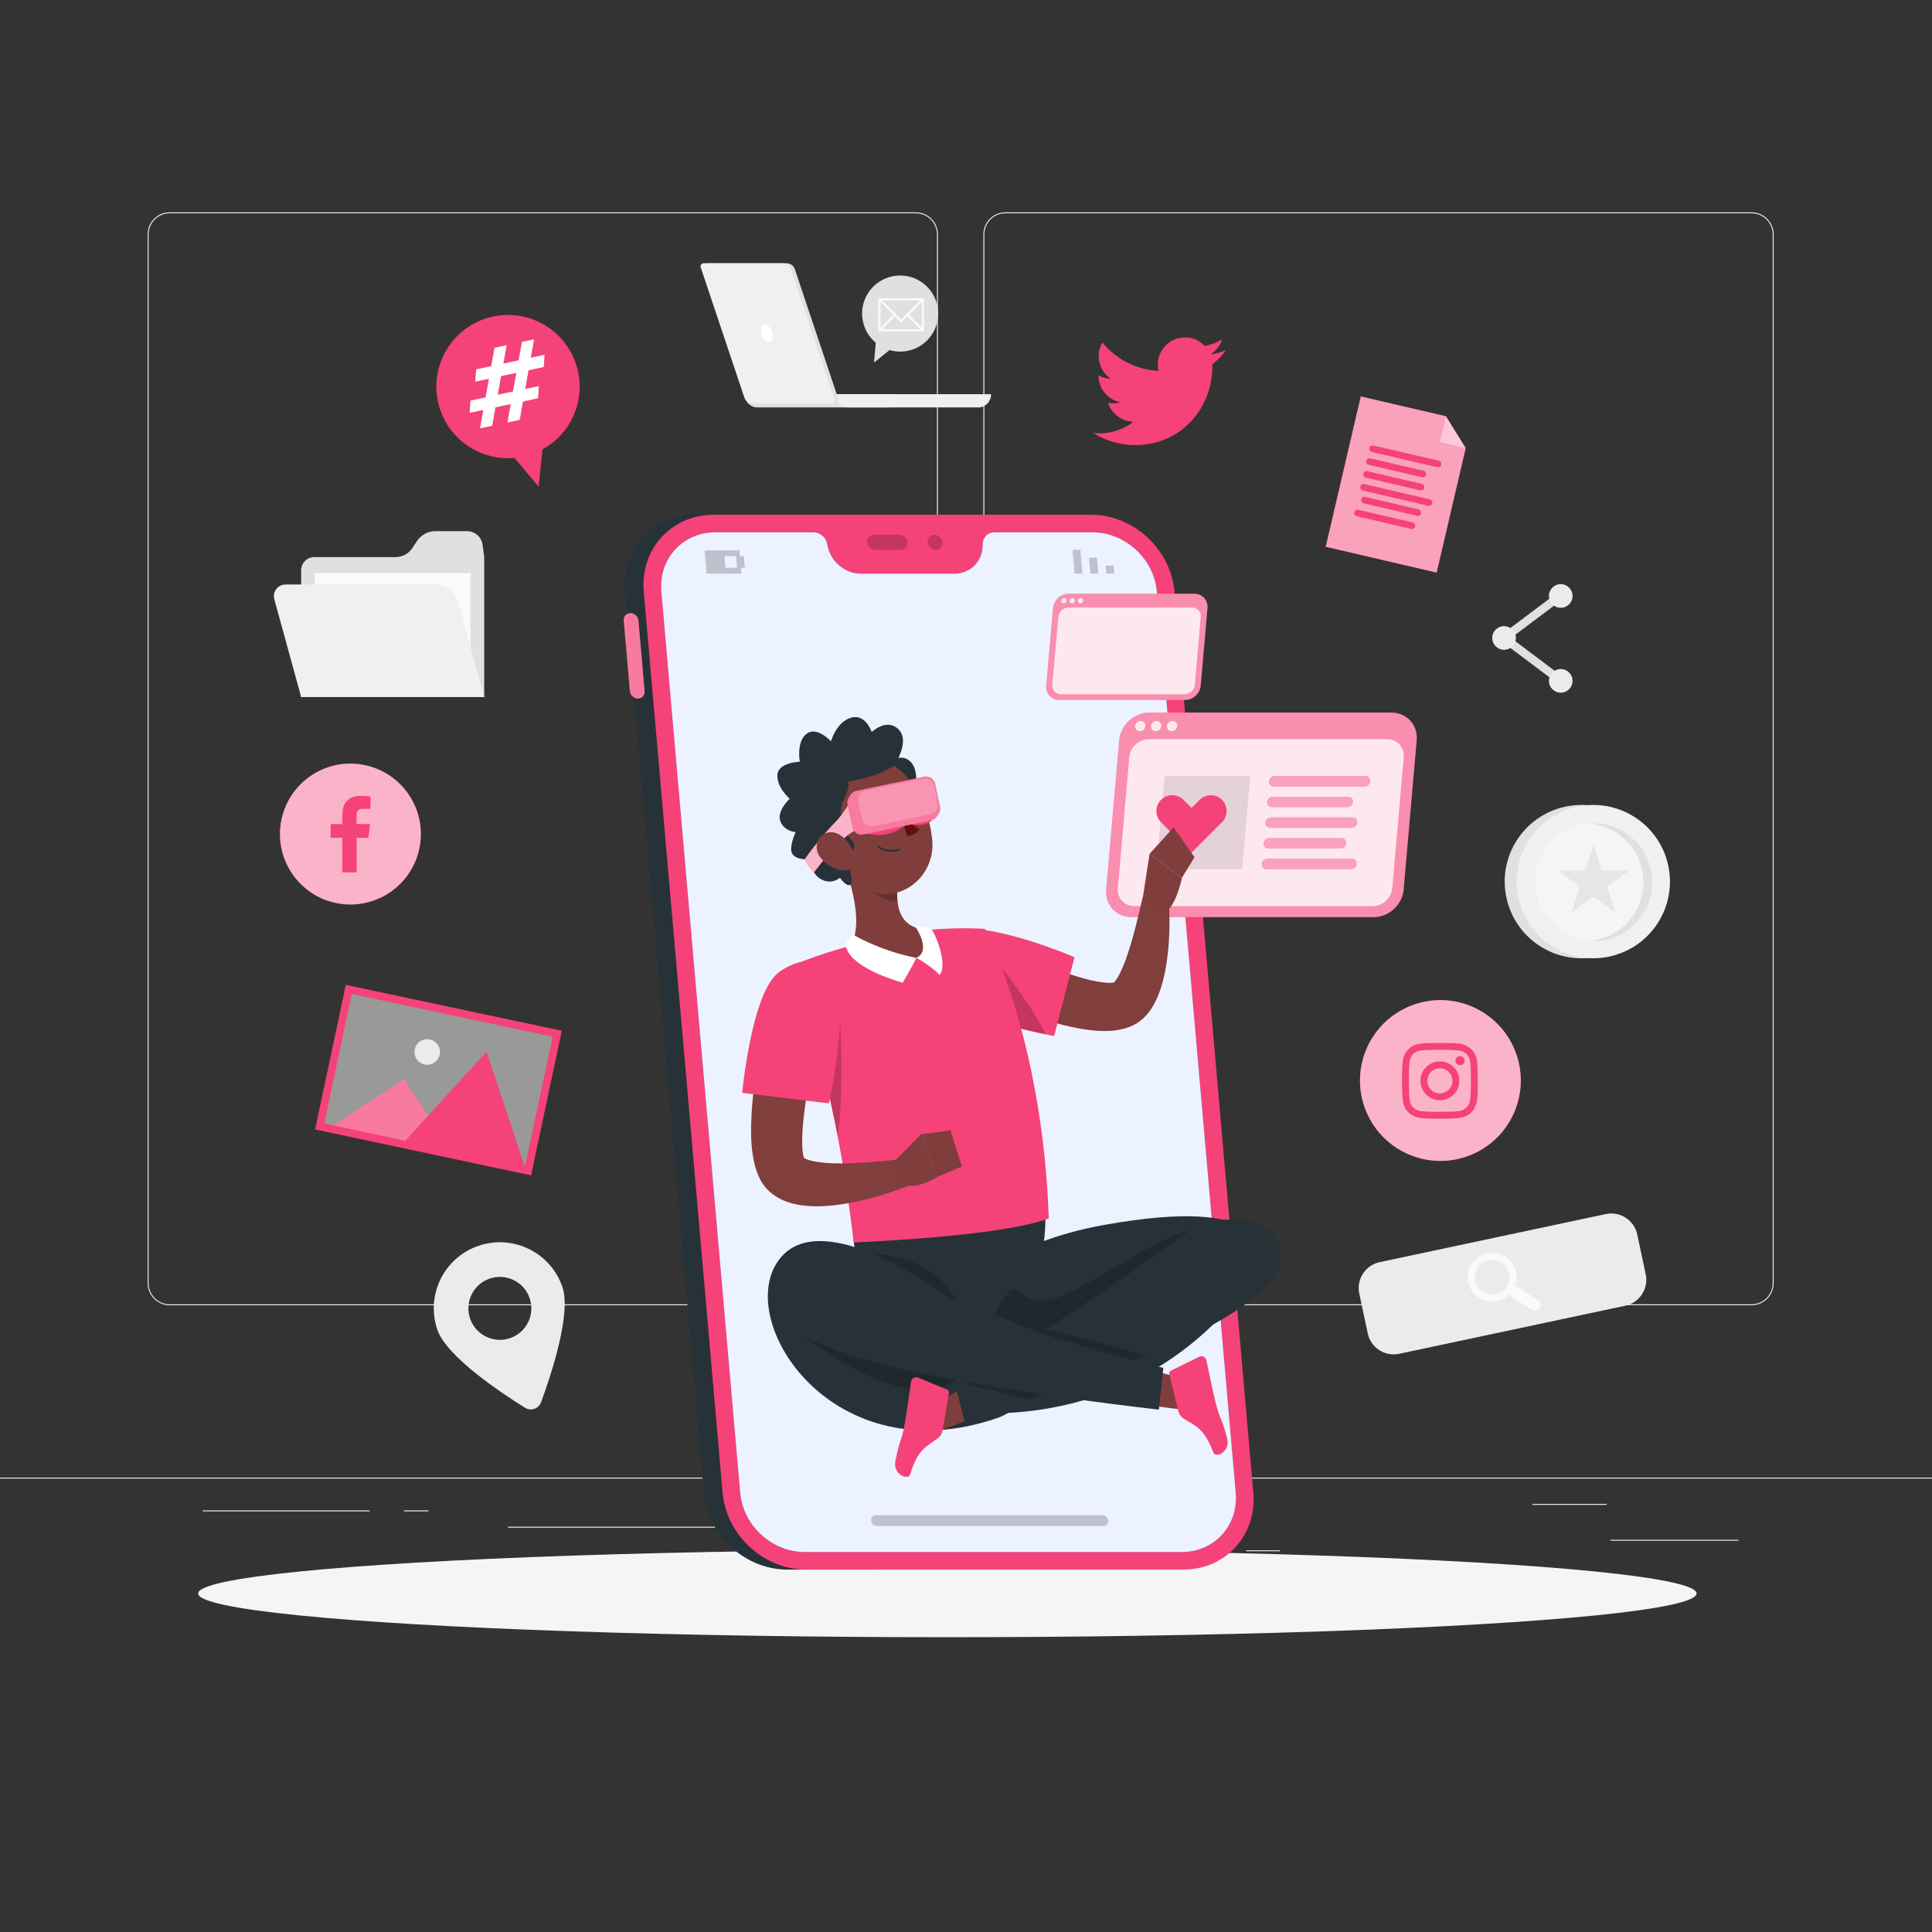<?xml version="1.0" encoding="utf-8"?>
<!-- Generator: Adobe Illustrator 27.5.0, SVG Export Plug-In . SVG Version: 6.00 Build 0)  -->
<svg version="1.1" xmlns="http://www.w3.org/2000/svg" xmlns:xlink="http://www.w3.org/1999/xlink" x="0px" y="0px"
	 viewBox="0 0 500 500" style="enable-background:new 0 0 500 500;" xml:space="preserve">
<rect x="0" y="0" width="500" height="500" fill="#333333" stroke="none"/>
<style type="text/css">
	.st0{fill:#EBEBEB;}
	.st1{fill:#E0E0E0;}
	.st2{fill:#F0F0F0;}
	.st3{fill:#F5F5F5;}
	.st4{fill:#E6E6E6;}
	.st5{fill:#FAFAFA;}
	.st6{fill:#FFFFFF;}
	.st7{display:none;}
	.st8{display:inline;}
	.st9{fill:#407BFF;}
	.st10{opacity:0.9;fill:#FFFFFF;}
	.st11{fill:#263238;}
	.st12{fill:#F54278;}
	.st13{opacity:0.3;fill:#FFFFFF;}
	.st14{opacity:0.2;}
	.st15{opacity:0.4;fill:#FFFFFF;}
	.st16{opacity:0.8;fill:#FFFFFF;}
	.st17{opacity:0.1;}
	.st18{opacity:0.5;}
	.st19{opacity:0.6;fill:#FFFFFF;}
	.st20{opacity:0.5;fill:#FFFFFF;}
	.st21{fill-rule:evenodd;clip-rule:evenodd;fill:#F54278;}
	.st22{fill:#803E3C;}
	.st23{fill:#7F3E3B;}
	.st24{fill:#630F0F;}
	.st25{opacity:0.2;fill:#FFFFFF;}
</style>
<g id="Background_Complete">
	<g>
		<rect x="416.78" y="398.49" class="st0" width="33.12" height="0.25"/>
		<rect x="322.53" y="401.21" class="st0" width="8.69" height="0.25"/>
		<rect x="396.59" y="389.21" class="st0" width="19.19" height="0.25"/>
		<rect x="52.46" y="390.89" class="st0" width="43.19" height="0.25"/>
		<rect x="104.56" y="390.89" class="st0" width="6.33" height="0.25"/>
		<rect x="131.47" y="395.11" class="st0" width="93.68" height="0.25"/>
		<path class="st0" d="M237.01,337.8H43.92c-3.15,0-5.71-2.56-5.71-5.71V60.66c0-3.15,2.56-5.71,5.71-5.71h193.1
			c3.15,0,5.71,2.56,5.71,5.71v271.43C242.72,335.24,240.16,337.8,237.01,337.8z M43.92,55.2c-3.01,0-5.46,2.45-5.46,5.46v271.43
			c0,3.01,2.45,5.46,5.46,5.46h193.1c3.01,0,5.46-2.45,5.46-5.46V60.66c0-3.01-2.45-5.46-5.46-5.46H43.92z"/>
		<path class="st0" d="M453.31,337.8h-193.1c-3.15,0-5.71-2.56-5.71-5.71V60.66c0-3.15,2.56-5.71,5.71-5.71h193.1
			c3.15,0,5.71,2.56,5.71,5.71v271.43C459.02,335.24,456.46,337.8,453.31,337.8z M260.21,55.2c-3.01,0-5.46,2.45-5.46,5.46v271.43
			c0,3.01,2.45,5.46,5.46,5.46h193.1c3.01,0,5.46-2.45,5.46-5.46V60.66c0-3.01-2.45-5.46-5.46-5.46H260.21z"/>
		<rect y="382.4" class="st0" width="500" height="0.25"/>
	</g>
	<g>
		
			<ellipse transform="matrix(0.973 -0.23 0.23 0.973 -41.508 100.145)" class="st1" cx="409.3" cy="228.32" rx="19.84" ry="19.84"/>
		
			<ellipse transform="matrix(0.973 -0.23 0.23 0.973 -41.425 100.854)" class="st2" cx="412.39" cy="228.32" rx="19.84" ry="19.84"/>
		
			<ellipse transform="matrix(0.924 -0.383 0.383 0.924 -55.984 175.193)" class="st3" cx="412.39" cy="228.32" rx="15.25" ry="15.25"/>
		<path class="st1" d="M425.32,228.32c0-8.03-6.21-14.6-14.1-15.2c0.38-0.03,0.77-0.06,1.16-0.06c8.42,0,15.25,6.83,15.25,15.25
			s-6.83,15.25-15.25,15.25c-0.39,0-0.77-0.03-1.16-0.06C419.11,242.92,425.32,236.35,425.32,228.32z"/>
		<polygon class="st4" points="412.39,218.62 410.21,225.32 403.16,225.32 408.86,229.47 406.68,236.17 412.39,232.03 
			418.09,236.17 415.91,229.47 421.61,225.32 414.56,225.32 		"/>
	</g>
	<g>
		<path class="st0" d="M420.63,337.92l-58.52,12.44c-3.71,0.79-7.35-1.58-8.14-5.28l-2.19-10.3c-0.79-3.71,1.58-7.35,5.28-8.14
			l58.52-12.44c3.71-0.79,7.35,1.58,8.14,5.28l2.19,10.3C426.7,333.49,424.33,337.13,420.63,337.92z"/>
		<path class="st5" d="M389.63,325.24c-2.93-1.9-6.85-1.07-8.75,1.86c-1.9,2.93-1.07,6.85,1.86,8.75c2.59,1.68,5.95,1.22,8.01-0.93
			c0.11,0.3,0.29,0.58,0.58,0.77l5.06,3.29c0.7,0.45,1.63,0.26,2.09-0.44c0.45-0.7,0.26-1.63-0.44-2.09l-5.06-3.29
			c-0.29-0.19-0.62-0.24-0.94-0.21C393.17,330.19,392.22,326.93,389.63,325.24z M389.96,333c-1.35,2.08-4.14,2.67-6.22,1.32
			c-2.08-1.35-2.67-4.14-1.32-6.22c1.35-2.08,4.14-2.67,6.22-1.32C390.72,328.13,391.31,330.91,389.96,333z"/>
	</g>
	<path class="st0" d="M123.82,322.42c-8.94,3.06-13.7,12.79-10.63,21.73c2.38,6.93,16.47,16.31,22.68,20.18
		c1.52,0.95,3.53,0.26,4.15-1.42c2.53-6.86,7.9-22.92,5.53-29.85C142.49,324.12,132.76,319.36,123.82,322.42z M132.01,346.31
		c-4.25,1.46-8.89-0.81-10.35-5.06c-1.46-4.25,0.81-8.89,5.06-10.35c4.25-1.46,8.89,0.81,10.35,5.06
		C138.53,340.22,136.27,344.85,132.01,346.31z"/>
	<g>
		<path class="st1" d="M120.83,137.46h-8.15c-1.92,0-3.71,0.96-4.76,2.56l-1.19,1.8c-0.97,1.47-2.61,2.35-4.37,2.35H81.35
			c-1.88,0-3.41,1.53-3.41,3.41v32.81h47.38v-36.22l-0.42-3.15C124.63,138.98,122.89,137.46,120.83,137.46z"/>
		<rect x="81.49" y="148.31" class="st5" width="40.27" height="27.54"/>
		<path class="st2" d="M125.31,180.39H77.94l-6.95-25.31c-0.53-1.92,0.92-3.81,2.9-3.81h38.82c2.72,0,5.1,1.82,5.82,4.44
			L125.31,180.39z"/>
	</g>
	<g>
		<g>
			<path class="st1" d="M195.97,105.44h33.7c1.81,0,3.28-1.54,3.28-3.43l0,0h-40.27l0,0C192.69,103.9,194.16,105.44,195.97,105.44z"
				/>
			<path class="st2" d="M219.52,105.44h33.7c1.81,0,3.28-1.54,3.28-3.43l0,0h-40.27l0,0C216.23,103.9,217.7,105.44,219.52,105.44z"
				/>
			<path class="st1" d="M195.7,104.39h20.55c0.54,0,0.91-0.55,0.73-1.08l-11.27-33.63c-0.31-0.93-1.15-1.55-2.09-1.55h-20.55
				c-0.54,0-0.91,0.55-0.73,1.08l11.27,33.63C193.92,103.77,194.76,104.39,195.7,104.39z"/>
			<path class="st2" d="M194.71,104.39h20.55c0.54,0,0.91-0.55,0.73-1.08l-11.27-33.63c-0.31-0.93-1.15-1.55-2.09-1.55h-20.55
				c-0.54,0-0.91,0.55-0.73,1.08l11.27,33.63C192.93,103.77,193.77,104.39,194.71,104.39z"/>
			<path class="st6" d="M197,86.26c0.26,1.29,1.12,2.33,1.91,2.33s1.22-1.04,0.96-2.33c-0.26-1.29-1.12-2.33-1.91-2.33
				S196.74,84.97,197,86.26z"/>
		</g>
		<g>
			<path class="st1" d="M241.65,85.77c2.55-4.8,0.73-10.76-4.07-13.32c-4.8-2.55-10.76-0.73-13.32,4.07
				c-2.23,4.19-1.12,9.27,2.39,12.19l-0.45,5.13l4-3.24C234.59,91.89,239.42,89.97,241.65,85.77z"/>
			<path class="st5" d="M238.74,77.17H227.7c-0.22,0-0.39,0.17-0.39,0.39v7.82c0,0.22,0.17,0.39,0.39,0.39h11.04
				c0.22,0,0.39-0.17,0.39-0.39v-7.82C239.13,77.35,238.96,77.17,238.74,77.17z M238.56,84.79l-3.32-3.32l3.32-3.32V84.79z
				 M238.15,77.75l-3.32,3.32l-1.61,1.61l-4.93-4.93H238.15z M227.89,78.15l3.32,3.32l-3.32,3.32V78.15z M228.29,85.2l3.32-3.32
				l1.61,1.61l1.61-1.61l3.32,3.32H228.29z"/>
		</g>
	</g>
	<g>
		<g>
			<polygon class="st1" points="403.08,176.85 387.45,165.11 403.08,153.37 404.38,155.1 391.05,165.11 404.38,175.12 			"/>
		</g>
		<circle class="st0" cx="389.25" cy="165.11" r="3.06"/>
		<path class="st0" d="M406.98,154.24c0,1.69-1.37,3.06-3.06,3.06s-3.06-1.37-3.06-3.06c0-1.69,1.37-3.06,3.06-3.06
			S406.98,152.55,406.98,154.24z"/>
		<circle class="st0" cx="403.92" cy="176.21" r="3.06"/>
	</g>
</g>
<g id="Background_Simple" class="st7">
	<g class="st8">
		<path class="st9" d="M145.42,329.14C119,307.32,39.66,245.66,66.69,178c28.17-70.5,85.28-60.57,153.13-22.89
			c63.36,35.18,75.19-43.42,160.89,4.17c72.57,40.29,79.7,178.07-44.94,217.73C260.11,401.1,175.27,353.8,145.42,329.14z"/>
		<path class="st10" d="M145.42,329.14C119,307.32,39.66,245.66,66.69,178c28.17-70.5,85.28-60.57,153.13-22.89
			c63.36,35.18,75.19-43.42,160.89,4.17c72.57,40.29,79.7,178.07-44.94,217.73C260.11,401.1,175.27,353.8,145.42,329.14z"/>
	</g>
</g>
<g id="Shadow">
	<ellipse id="_x3C_Path_x3E__1_" class="st3" cx="245.18" cy="412.39" rx="193.89" ry="11.32"/>
</g>
<g id="Device">
	<g>
		<g>
			<g>
				<path class="st11" d="M179.9,133.21h23.68l23.88,273h-23.68c-10.98,0-20.66-8.9-21.62-19.88l-20.41-233.24
					C160.8,142.11,168.92,133.21,179.9,133.21z"/>
				<g>
					<path class="st12" d="M165.23,160.59c-0.09-1.05-1.02-1.91-2.07-1.91c-1.05,0-1.83,0.85-1.74,1.91l1.6,18.29
						c0.09,1.05,1.02,1.91,2.07,1.91c1.05,0,1.83-0.85,1.74-1.91L165.23,160.59z"/>
					<path class="st13" d="M165.23,160.59c-0.09-1.05-1.02-1.91-2.07-1.91c-1.05,0-1.83,0.85-1.74,1.91l1.6,18.29
						c0.09,1.05,1.02,1.91,2.07,1.91c1.05,0,1.83-0.85,1.74-1.91L165.23,160.59z"/>
				</g>
			</g>
			<path class="st12" d="M208.63,406.21h97.59c10.98,0,19.1-8.9,18.14-19.88l-20.41-233.24c-0.96-10.98-10.64-19.88-21.62-19.88
				h-97.59c-10.98,0-19.1,8.9-18.14,19.88l20.41,233.24C187.97,397.31,197.65,406.21,208.63,406.21z"/>
			<g>
				<path class="st9" d="M185.14,137.77h25.37c1.66,0,3.17,1.23,3.53,2.88l0.17,0.79c0.87,4.02,4.55,7.04,8.61,7.04h24.11
					c4.06,0,7.22-3.02,7.38-7.04l0.03-0.79c0.07-1.65,1.36-2.88,3.02-2.88h25.37c8.46,0,15.92,6.86,16.66,15.32l20.41,233.24
					c0.74,8.46-5.52,15.32-13.98,15.32h-97.59c-8.46,0-15.92-6.86-16.66-15.32l-20.41-233.24
					C170.43,144.62,176.68,137.77,185.14,137.77z"/>
				<path class="st10" d="M185.14,137.77h25.37c1.66,0,3.17,1.23,3.53,2.88l0.17,0.79c0.87,4.02,4.55,7.04,8.61,7.04h24.11
					c4.06,0,7.22-3.02,7.38-7.04l0.03-0.79c0.07-1.65,1.36-2.88,3.02-2.88h25.37c8.46,0,15.92,6.86,16.66,15.32l20.41,233.24
					c0.74,8.46-5.52,15.32-13.98,15.32h-97.59c-8.46,0-15.92-6.86-16.66-15.32l-20.41-233.24
					C170.43,144.62,176.68,137.77,185.14,137.77z"/>
			</g>
			<g class="st14">
				<path d="M240.07,140.35c0.09,1.07,1.04,1.94,2.11,1.94c1.07,0,1.86-0.87,1.77-1.94c-0.09-1.07-1.04-1.94-2.11-1.94
					C240.76,138.41,239.97,139.28,240.07,140.35z"/>
				<path d="M226.15,138.41c0.77,0,5.88,0,6.65,0c1.07,0,2.01,0.87,2.11,1.94c0.09,1.07-0.7,1.94-1.77,1.94c-0.66,0-5.98,0-6.65,0
					c-1.07,0-2.01-0.87-2.11-1.94C224.29,139.28,225.08,138.41,226.15,138.41z"/>
			</g>
			<g class="st14">
				<polygon points="288.36,148.45 286.31,148.45 286.13,146.39 288.18,146.39 				"/>
				<polygon points="284.08,146.39 284.26,148.45 282.2,148.45 282.02,146.39 281.85,144.34 283.9,144.34 				"/>
				<polygon points="279.61,142.29 279.79,144.34 279.97,146.39 280.15,148.45 278.1,148.45 277.92,146.39 277.74,144.34 
					277.56,142.29 				"/>
			</g>
			<path class="st14" d="M182.34,142.43l0.53,6.02h9.03l-0.13-1.5h1l-0.26-3.01h-1l-0.13-1.5H182.34z M187.49,143.93h3.01l0.26,3.01
				h-3.01L187.49,143.93z"/>
		</g>
		<g class="st14">
			<path d="M226.93,394.91c19.55,0,39.11,0,58.66,0c1.78,0,1.54-2.76-0.24-2.76c-19.55,0-39.11,0-58.66,0
				C224.91,392.15,225.15,394.91,226.93,394.91L226.93,394.91z"/>
		</g>
	</g>
</g>
<g id="Screen">
	<g>
		<g>
			<g>
				<path class="st12" d="M355.48,237.35h-62.67c-3.95,0-6.88-3.2-6.53-7.16l3.38-38.61c0.35-3.95,3.83-7.16,7.78-7.16h62.67
					c3.95,0,6.88,3.2,6.53,7.16l-3.38,38.61C362.92,234.15,359.44,237.35,355.48,237.35z"/>
				<path class="st15" d="M355.48,237.35h-62.67c-3.95,0-6.88-3.2-6.53-7.16l3.38-38.61c0.35-3.95,3.83-7.16,7.78-7.16h62.67
					c3.95,0,6.88,3.2,6.53,7.16l-3.38,38.61C362.92,234.15,359.44,237.35,355.48,237.35z"/>
				<path class="st16" d="M355.24,234.5h-61.67c-2.58,0-4.49-2.09-4.27-4.67l2.96-33.87c0.23-2.58,2.5-4.67,5.08-4.67h61.67
					c2.58,0,4.49,2.09,4.27,4.67l-2.96,33.87C360.09,232.41,357.82,234.5,355.24,234.5z"/>
				<path class="st16" d="M296.41,187.9c-0.06,0.73-0.71,1.32-1.44,1.32c-0.73,0-1.27-0.59-1.21-1.32c0.06-0.73,0.71-1.32,1.44-1.32
					C295.94,186.58,296.48,187.17,296.41,187.9z"/>
				<path class="st16" d="M300.53,187.9c-0.06,0.73-0.71,1.32-1.44,1.32c-0.73,0-1.27-0.59-1.21-1.32c0.06-0.73,0.71-1.32,1.44-1.32
					C300.05,186.58,300.59,187.17,300.53,187.9z"/>
				<path class="st16" d="M304.65,187.9c-0.06,0.73-0.71,1.32-1.44,1.32c-0.73,0-1.27-0.59-1.21-1.32c0.06-0.73,0.71-1.32,1.44-1.32
					C304.17,186.58,304.71,187.17,304.65,187.9z"/>
				<polygon class="st17" points="321.47,224.92 299.28,224.92 301.39,200.87 323.57,200.87 				"/>
				<g>
					<g>
						<path class="st12" d="M353.16,203.54h-23.52c-0.74,0-1.28-0.6-1.22-1.34l0,0c0.06-0.74,0.72-1.34,1.45-1.34h23.52
							c0.74,0,1.28,0.6,1.22,1.34l0,0C354.55,202.94,353.9,203.54,353.16,203.54z"/>
						<path class="st12" d="M348.68,208.88h-19.51c-0.74,0-1.28-0.6-1.22-1.34l0,0c0.06-0.74,0.72-1.34,1.45-1.34h19.51
							c0.74,0,1.28,0.6,1.22,1.34l0,0C350.07,208.29,349.42,208.88,348.68,208.88z"/>
						<path class="st12" d="M349.82,214.23H328.7c-0.74,0-1.28-0.6-1.22-1.34l0,0c0.06-0.74,0.72-1.34,1.45-1.34h21.12
							c0.74,0,1.28,0.6,1.22,1.34l0,0C351.21,213.63,350.55,214.23,349.82,214.23z"/>
						<path class="st12" d="M346.94,219.58h-18.71c-0.74,0-1.28-0.6-1.22-1.34l0,0c0.06-0.74,0.72-1.34,1.45-1.34h18.71
							c0.74,0,1.28,0.6,1.22,1.34l0,0C348.33,218.98,347.68,219.58,346.94,219.58z"/>
						<path class="st12" d="M349.68,224.92h-21.92c-0.74,0-1.28-0.6-1.22-1.34l0,0c0.06-0.74,0.72-1.34,1.45-1.34h21.92
							c0.74,0,1.28,0.6,1.22,1.34l0,0C351.07,224.32,350.42,224.92,349.68,224.92z"/>
					</g>
					<g class="st18">
						<path class="st6" d="M353.16,203.54h-23.52c-0.74,0-1.28-0.6-1.22-1.34l0,0c0.06-0.74,0.72-1.34,1.45-1.34h23.52
							c0.74,0,1.28,0.6,1.22,1.34l0,0C354.55,202.94,353.9,203.54,353.16,203.54z"/>
						<path class="st6" d="M348.68,208.88h-19.51c-0.74,0-1.28-0.6-1.22-1.34l0,0c0.06-0.74,0.72-1.34,1.45-1.34h19.51
							c0.74,0,1.28,0.6,1.22,1.34l0,0C350.07,208.29,349.42,208.88,348.68,208.88z"/>
						<path class="st6" d="M349.82,214.23H328.7c-0.74,0-1.28-0.6-1.22-1.34l0,0c0.06-0.74,0.72-1.34,1.45-1.34h21.12
							c0.74,0,1.28,0.6,1.22,1.34l0,0C351.21,213.63,350.55,214.23,349.82,214.23z"/>
						<path class="st6" d="M346.94,219.58h-18.71c-0.74,0-1.28-0.6-1.22-1.34l0,0c0.06-0.74,0.72-1.34,1.45-1.34h18.71
							c0.74,0,1.28,0.6,1.22,1.34l0,0C348.33,218.98,347.68,219.58,346.94,219.58z"/>
						<path class="st6" d="M349.68,224.92h-21.92c-0.74,0-1.28-0.6-1.22-1.34l0,0c0.06-0.74,0.72-1.34,1.45-1.34h21.92
							c0.74,0,1.28,0.6,1.22,1.34l0,0C351.07,224.32,350.42,224.92,349.68,224.92z"/>
					</g>
				</g>
			</g>
			<path class="st12" d="M316.25,207L316.25,207c-1.6-1.6-4.2-1.6-5.8,0l-2.09,2.09l-2.09-2.09c-1.6-1.6-4.2-1.6-5.8,0
				c-1.6,1.6-1.6,4.2,0,5.8l7.88,7.88l7.88-7.88C317.85,211.2,317.85,208.6,316.25,207z"/>
		</g>
		<g>
			<g>
				<path class="st12" d="M306.7,181.15h-32.53c-2.05,0-3.57-1.66-3.39-3.72l1.75-20.04c0.18-2.05,1.99-3.72,4.04-3.72h32.53
					c2.05,0,3.57,1.66,3.39,3.72l-1.75,20.04C310.56,179.48,308.75,181.15,306.7,181.15z"/>
				<path class="st15" d="M306.7,181.15h-32.53c-2.05,0-3.57-1.66-3.39-3.72l1.75-20.04c0.18-2.05,1.99-3.72,4.04-3.72h32.53
					c2.05,0,3.57,1.66,3.39,3.72l-1.75,20.04C310.56,179.48,308.75,181.15,306.7,181.15z"/>
				<path class="st16" d="M306.57,179.67h-32.01c-1.34,0-2.33-1.09-2.21-2.43l1.54-17.58c0.12-1.34,1.3-2.43,2.64-2.43h32.01
					c1.34,0,2.33,1.09,2.21,2.43l-1.54,17.58C309.09,178.58,307.91,179.67,306.57,179.67z"/>
				<path class="st16" d="M276.04,155.48c-0.03,0.38-0.37,0.69-0.75,0.69s-0.66-0.31-0.63-0.69c0.03-0.38,0.37-0.69,0.75-0.69
					S276.07,155.1,276.04,155.48z"/>
				<path class="st16" d="M278.17,155.48c-0.03,0.38-0.37,0.69-0.75,0.69s-0.66-0.31-0.63-0.69c0.03-0.38,0.37-0.69,0.75-0.69
					C277.93,154.79,278.21,155.1,278.17,155.48z"/>
				<path class="st16" d="M280.31,155.48c-0.03,0.38-0.37,0.69-0.75,0.69s-0.66-0.31-0.63-0.69c0.03-0.38,0.37-0.69,0.75-0.69
					S280.34,155.1,280.31,155.48z"/>
			</g>
		</g>
	</g>
</g>
<g id="Instagram">
	<g>
		
			<ellipse transform="matrix(0.924 -0.383 0.383 0.924 -78.678 163.895)" class="st12" cx="372.64" cy="279.72" rx="20.8" ry="20.8"/>
		
			<ellipse transform="matrix(0.924 -0.383 0.383 0.924 -78.678 163.895)" class="st19" cx="372.64" cy="279.72" rx="20.8" ry="20.8"/>
		<g>
			<path class="st12" d="M382.29,274.83c-0.13-1.29-0.63-2.43-1.59-3.35c-1.01-0.96-2.24-1.39-3.6-1.46
				c-2.31-0.13-7.78-0.2-9.7,0.11c-2.2,0.36-3.64,1.64-4.24,3.81c-0.47,1.67-0.37,9.36-0.1,11.01c0.37,2.26,1.71,3.7,3.94,4.28
				c1.55,0.4,9.15,0.35,10.86,0.07c2.26-0.36,3.71-1.69,4.3-3.92C382.6,283.67,382.44,276.38,382.29,274.83z M380.48,284.63
				c-0.26,1.71-1.4,2.77-3.12,2.96c-1.58,0.17-8.65,0.27-10.12-0.14c-1.4-0.39-2.21-1.36-2.44-2.77c-0.22-1.35-0.28-8.09,0-9.9
				c0.26-1.7,1.4-2.76,3.11-2.95c1.74-0.19,7.99-0.22,9.66,0.04c1.71,0.26,2.77,1.4,2.96,3.13
				C380.7,276.61,380.75,282.9,380.48,284.63z M372.64,274.69c-2.78,0-5.03,2.25-5.03,5.03c0,2.77,2.25,5.02,5.02,5.02
				c2.78,0.01,5.04-2.24,5.04-5.02C377.67,276.94,375.42,274.69,372.64,274.69z M372.61,282.97c-1.77,0-3.22-1.47-3.22-3.27
				c0-1.79,1.46-3.24,3.26-3.24c1.79,0,3.24,1.46,3.24,3.26C375.89,281.53,374.43,282.97,372.61,282.97z M379.04,274.5
				c0,0.65-0.52,1.17-1.18,1.17c-0.66,0-1.17-0.52-1.18-1.17c0-0.66,0.52-1.19,1.19-1.18C378.53,273.32,379.04,273.85,379.04,274.5z
				"/>
		</g>
	</g>
</g>
<g id="Document">
	<g>
		<polygon class="st12" points="374.2,107.73 352.17,102.6 343.1,141.5 371.8,148.19 379.32,115.97 		"/>
		<polygon class="st20" points="374.2,107.73 352.17,102.6 343.1,141.5 371.8,148.19 379.32,115.97 		"/>
		<polygon class="st15" points="374.2,107.73 372.64,114.41 379.32,115.97 		"/>
		<g>
			<g>
				<path class="st12" d="M371.96,120.91l-16.94-3.95c-0.46-0.11-0.75-0.57-0.64-1.03l0,0c0.11-0.46,0.57-0.75,1.03-0.64l16.94,3.95
					c0.46,0.11,0.74,0.57,0.64,1.03l0,0C372.88,120.73,372.42,121.02,371.96,120.91z"/>
			</g>
			<g>
				<path class="st12" d="M368.03,123.51l-13.79-3.22c-0.46-0.11-0.74-0.57-0.64-1.03l0,0c0.11-0.46,0.57-0.75,1.03-0.64l13.79,3.22
					c0.46,0.11,0.75,0.57,0.64,1.03l0,0C368.95,123.33,368.49,123.61,368.03,123.51z"/>
			</g>
			<g>
				<path class="st12" d="M367.56,126.9l-14.09-3.29c-0.46-0.11-0.74-0.57-0.64-1.03l0,0c0.11-0.46,0.57-0.75,1.03-0.64l14.09,3.29
					c0.46,0.11,0.75,0.57,0.64,1.03l0,0C368.48,126.73,368.02,127.01,367.56,126.9z"/>
			</g>
		</g>
		<g>
			<g>
				<path class="st12" d="M369.63,130.9l-16.94-3.95c-0.46-0.11-0.74-0.57-0.64-1.03l0,0c0.11-0.46,0.57-0.75,1.03-0.64l16.94,3.95
					c0.46,0.11,0.75,0.57,0.64,1.03l0,0C370.55,130.72,370.09,131,369.63,130.9z"/>
			</g>
			<g>
				<path class="st12" d="M366.71,133.49l-13.79-3.22c-0.46-0.11-0.75-0.57-0.64-1.03l0,0c0.11-0.46,0.57-0.74,1.03-0.64l13.79,3.22
					c0.46,0.11,0.75,0.57,0.64,1.03l0,0C367.63,133.31,367.17,133.6,366.71,133.49z"/>
			</g>
			<g>
				<path class="st12" d="M365.23,136.89l-14.09-3.29c-0.46-0.11-0.74-0.57-0.64-1.03l0,0c0.11-0.46,0.57-0.74,1.03-0.64l14.09,3.29
					c0.46,0.11,0.75,0.57,0.64,1.03l0,0C366.15,136.71,365.69,136.99,365.23,136.89z"/>
			</g>
		</g>
	</g>
</g>
<g id="Twitter">
	<path class="st21" d="M293.33,109.15c-3.66-0.13-5.95-2.75-6.55-4.89c1.02,0.19,2.02,0.15,3.02-0.09c0.03-0.01,0.05-0.02,0.1-0.05
		c-1.98-0.46-3.51-1.52-4.57-3.23c-0.7-1.14-1.04-2.38-1.03-3.75c0.99,0.53,2.02,0.82,3.13,0.86c-1.49-1.07-2.49-2.48-2.9-4.27
		c-0.41-1.79-0.14-3.5,0.75-5.1c3.81,4.49,8.64,6.96,14.53,7.36c-0.04-0.28-0.08-0.52-0.11-0.77c-0.19-1.66,0.13-3.2,1.03-4.61
		c1.12-1.76,2.72-2.85,4.78-3.18c2.37-0.39,4.44,0.28,6.16,1.96c0.12,0.11,0.21,0.15,0.38,0.11c1.45-0.32,2.81-0.84,4.09-1.58
		c0.03-0.02,0.06-0.04,0.09-0.05c0,0,0.02,0,0.05,0c-0.56,1.64-1.57,2.9-3.01,3.83c1.36-0.15,2.67-0.51,3.92-1.06
		c0.01,0.01,0.02,0.02,0.03,0.03c-0.27,0.35-0.53,0.72-0.81,1.06c-0.75,0.92-1.6,1.73-2.56,2.43c-0.08,0.06-0.12,0.12-0.12,0.22
		c0.04,1.04,0,2.09-0.13,3.12c-0.27,2.19-0.88,4.28-1.81,6.27c-0.96,2.06-2.22,3.92-3.81,5.55c-2.68,2.77-5.92,4.56-9.68,5.39
		c-1.29,0.29-2.6,0.43-3.92,0.47c-4.06,0.12-7.82-0.89-11.27-3.02c-0.04-0.03-0.09-0.06-0.17-0.11c2.46,0.27,4.79-0.05,7.04-0.97
		C291.17,110.61,292.28,109.97,293.33,109.15z"/>
</g>
<g id="Hashtag">
	<g>
		<path class="st12" d="M149.2,94.63c-2.99-9.79-13.36-15.3-23.15-12.31c-9.79,2.99-15.3,13.36-12.31,23.15
			c2.61,8.55,10.85,13.83,19.41,13.05l6.24,7.43l1.01-9.65C147.95,112.16,151.82,103.18,149.2,94.63z"/>
		<path class="st6" d="M136.78,95.83l-0.84,4.82l3.53-0.75l-0.23,3.17l-3.89,0.83l-0.85,4.76l-3.18,0.68l0.85-4.76l-3.94,0.84
			l-0.85,4.76l-3.15,0.67l0.85-4.76l-3.54,0.75l0.2-3.16l3.92-0.83l0.87-4.82L123,98.76l0.23-3.17l3.89-0.83l0.85-4.76l3.15-0.67
			l-0.85,4.76l3.95-0.84l0.85-4.76l3.15-0.67l-0.85,4.76l3.56-0.76l-0.2,3.16L136.78,95.83z M133.63,96.5l-3.95,0.84l-0.87,4.82
			l3.95-0.84L133.63,96.5z"/>
	</g>
</g>
<g id="Photo">
	<g>
		<g>
			<g>
				<rect x="85.89" y="261.4" transform="matrix(0.978 0.208 -0.208 0.978 60.597 -17.483)" width="55.15" height="36.26"/>
				
					<rect x="85.89" y="261.4" transform="matrix(0.978 0.208 -0.208 0.978 60.597 -17.483)" class="st19" width="55.15" height="36.26"/>
			</g>
			<g>
				<polygon class="st12" points="104.61,279.32 85.05,292.02 117.31,298.88 				"/>
				<polygon class="st13" points="104.61,279.32 85.05,292.02 117.31,298.88 				"/>
				<polygon class="st12" points="136.12,302.88 125.92,272.17 104.11,296.08 				"/>
			</g>
			<path class="st16" d="M113.8,272.93c-0.38,1.79-2.14,2.93-3.92,2.55c-1.79-0.38-2.93-2.14-2.55-3.92
				c0.38-1.79,2.14-2.93,3.92-2.55C113.04,269.38,114.18,271.14,113.8,272.93z"/>
		</g>
		<g>
			<path class="st12" d="M137.44,304.18l-55.9-11.88l7.95-37.42l55.9,11.88L137.44,304.18z M83.91,290.76l51.99,11.05l7.12-33.51
				l-51.99-11.05L83.91,290.76z"/>
		</g>
	</g>
</g>
<g id="Facebook">
	<g>
		<g>
			
				<ellipse transform="matrix(0.16 -0.987 0.987 0.16 -136.905 270.853)" class="st12" cx="90.72" cy="215.88" rx="18.23" ry="18.23"/>
			
				<ellipse transform="matrix(0.16 -0.987 0.987 0.16 -136.905 270.853)" class="st19" cx="90.72" cy="215.88" rx="18.23" ry="18.23"/>
		</g>
		<path class="st21" d="M93.79,209.33c0.61-0.02,1.23,0,1.84-0.01c0.07,0,0.15,0,0.25,0v-3.19c-0.33-0.03-0.67-0.08-1.01-0.1
			c-0.63-0.03-1.26-0.06-1.89-0.04c-0.96,0.02-1.87,0.25-2.66,0.82c-0.91,0.65-1.41,1.57-1.6,2.66c-0.08,0.45-0.1,0.91-0.11,1.37
			c-0.02,0.72,0,1.43,0,2.15v0.27h-3.05v3.56h3.03v8.95h3.71v-8.94h3.02c0.16-1.19,0.31-2.36,0.46-3.58c-0.24,0-0.46,0-0.68,0
			c-0.86,0-2.83,0-2.83,0s0.01-1.77,0.03-2.53C92.33,209.68,92.95,209.36,93.79,209.33z"/>
	</g>
</g>
<g id="Character">
	<g>
		<path class="st11" d="M230.27,197c0,0,3.3-2.28,5.58,0.35c2.28,2.64,0.84,8.52,0.84,8.52l-5.31-6.44L230.27,197z"/>
		<g>
			<path class="st22" d="M302.41,232.47l-6.65-0.35c-1.29,5.49-2.6,11.17-4.39,16.15c-0.45,1.24-0.95,2.42-1.46,3.48
				c-0.51,1.04-1.1,1.98-1.57,2.45c-0.22,0.24-0.26,0.11-0.34,0.12c-0.34,0.05-1.3,0.08-2.34-0.05c-2.14-0.23-4.71-0.86-7.23-1.65
				c-2.55-0.79-5.15-1.72-7.73-2.75c-2.6-1-5.18-2.12-7.77-3.23c-2.57-1.11-5.2-2.35-7.64-3.49l-6.07,11.99
				c2.8,1.47,5.49,2.68,8.28,3.91c2.77,1.23,5.6,2.33,8.48,3.39c2.9,1.02,5.84,1.98,8.93,2.77c3.11,0.76,6.28,1.44,9.99,1.6
				c1.87,0.04,3.87,0.02,6.37-0.7c0.63-0.19,1.28-0.42,1.96-0.76c0.33-0.16,0.68-0.35,1.05-0.58c0.35-0.22,0.67-0.46,0.97-0.69
				c1.18-0.96,2-1.96,2.63-2.9c1.25-1.9,1.92-3.63,2.49-5.3c0.56-1.67,0.92-3.29,1.23-4.87c0.61-3.17,0.88-6.26,1-9.33
				C302.73,238.58,302.68,235.6,302.41,232.47z"/>
			<g>
				<path class="st12" d="M240.62,255.06c3.87,7.94,32.19,13.06,32.19,13.06l5.27-20.39c0,0-11.71-5.16-22.9-7
					C243.7,238.86,236.37,246.35,240.62,255.06z"/>
			</g>
			<g>
				<path class="st23" d="M295.74,232.46l1.76-11.46l8.39,6.17c0,0-2.06,10.37-6.21,9.13L295.74,232.46z"/>
				<polygon class="st23" points="303.73,214.1 309.14,221.85 305.88,227.17 297.49,221 				"/>
			</g>
			<path class="st14" d="M258.74,249.85l-4.05,1.45l-0.84,2.98l0.56,4.83l3.72,5.45c5.03,1.51,9.83,2.58,12.5,3.14
				C266.26,258.98,258.74,249.85,258.74,249.85z"/>
		</g>
		<g>
			<path class="st11" d="M220.64,316.98c0,0-0.39,32.67,29.24,25.9c28.24-6.45,19.33-38.08,19.33-38.08L220.64,316.98z"/>
			<g>
				<path class="st11" d="M249.87,339.14c-9.72-7.93-38.53-27.14-48.53-12.76c-11.17,16.06,14.36,55.28,56.83,40.58
					C265.04,364.58,271.04,356.41,249.87,339.14z"/>
			</g>
			<path class="st11" d="M285.93,316.98c41.33-7.37,43.68,5.13,36.57,15.73c-7.11,10.6-30.69,35.54-72.63,32.88
				C234.28,364.6,234.04,326.23,285.93,316.98z"/>
			<path class="st14" d="M255.91,342.87c0,0,2.21-4.99,5.12-8.48c2.9-3.48,3.26,6.56,16.02,0c12.76-6.56,21.7-13.57,31.58-16.18
				c9.87-2.61-7.6,15.22-7.6,15.22l-30.97,17.03L255.91,342.87z"/>
			<polygon class="st23" points="256.69,365.09 241.39,370.96 242.67,363.23 255.3,354.97 			"/>
			<path class="st11" d="M331.55,324.06c-1.25-8.79-15.58-12.3-27.58-2.87c-9.87,7.75-45.14,30.65-56.53,38.13l2.41,9.27
				c10.47-3.97,31.04-11.77,45.77-17.45C316.18,343.22,332.8,332.85,331.55,324.06z"/>
			<path class="st14" d="M248.08,337.72c-5.08-10.77-15.89-12.89-22.03-13.18C234.53,328.1,242.94,333.75,248.08,337.72z"/>
			<path class="st14" d="M266.49,362.26c9.54-3.63,20.36-7.75,29.13-11.13c0.33-0.13,0.66-0.26,1-0.39l-25.45-6.76
				c-8.62,5.76-16.68,11.07-21.29,14.1L266.49,362.26z"/>
			<path class="st14" d="M205.34,343.61c0,0,33.14,28.08,45.27,10.08l-40.05-15.24l-4.5-2.03L205.34,343.61z"/>
			<polygon class="st23" points="290.69,362.84 306.1,364.83 304.48,356.31 288.69,352.2 			"/>
			<path class="st11" d="M301.07,354.02c-7.56-1.95-24.68-6.25-35.26-10.38c-14.27-5.57-50.64-20.66-62.63-13.6
				c-8.3,4.89,0.29,12.13,0.29,12.13s3.88,6.7,34.28,13.1c21.73,4.57,48.6,7.98,62.16,9.55L301.07,354.02z"/>
			<path class="st12" d="M304.92,365.1l-2.3-9.49c-0.09-0.36,0.09-0.73,0.42-0.89l7.3-3.59c0.65-0.32,1.43-0.06,1.75,0.58
				c0.04,0.08,0.07,0.17,0.1,0.26c0.77,3.43,1.32,6.52,2.36,10.78c1.22,5.02,1.51,3.6,3.03,9.49c0.91,3.55-2.98,5.18-3.54,3.72
				c-2.55-6.7-4.81-6.91-7.93-8.97C305.49,366.53,305.07,365.85,304.92,365.1z"/>
			<path class="st12" d="M243.92,370.14l1.68-9.64c0.06-0.36-0.13-0.72-0.47-0.86l-7.54-3.11c-0.67-0.28-1.43,0.03-1.72,0.7
				c-0.04,0.09-0.06,0.17-0.08,0.27c-0.54,3.49-0.89,6.61-1.65,10.94c-0.89,5.11-1.28,3.7-2.41,9.69c-0.68,3.61,3.32,4.99,3.79,3.49
				c2.1-6.87,4.35-7.23,7.34-9.5C243.44,371.6,243.82,370.9,243.92,370.14z"/>
		</g>
		<g>
			<path class="st12" d="M217.74,299.25c1.52,8.72,2.49,16.62,3.22,22.3c8.26-0.36,39.25-1.97,50.46-6.23
				c-1.6-46.99-16.54-74.94-16.54-74.94s-5.52-0.37-11.84,0.08c-0.83,0.05-1.68,0.14-2.53,0.23c-5.53,0.61-14.43,2.61-20.54,4.16
				c-1.28,0.33-2.58,0.69-3.84,1.06c-6.4,1.92-11.95,4.26-11.95,4.26c4.04,9.73,7.08,19.79,9.44,29.32
				C215.34,286.46,216.67,293.16,217.74,299.25z"/>
		</g>
		<path class="st23" d="M217.55,221.3c2.57,6.35,6.19,18.2,2.41,23.55c4.06,2.81,9.65,4.76,17.05,3.1c5.66-1.28,5.18-5.31,3.49-7.26
			c-7.71-0.27-8.57-5.78-8.27-11.17L217.55,221.3z"/>
		<g>
			<path class="st6" d="M237.16,247.91c0,0-1.59,3.19-3.56,6.42c-4.14-1.2-14-4.65-14.69-9.64c0.18-1.53,1.9-2.8,1.9-2.8
				S227.43,245.97,237.16,247.91z"/>
		</g>
		<g>
			<path class="st6" d="M237.16,247.91c0,0,3.43,1.76,5.99,4.38c2.29-2.44-1.16-11.26-2.39-12.05c-2.46-0.91-3.9-0.45-3.9-0.45
				S241.22,245.94,237.16,247.91z"/>
		</g>
		<path class="st14" d="M223.54,224.65l8.69,4.86c-0.07,1.28-0.08,2.56,0.07,3.78c-2.89,0.16-7.36-2.15-8.22-5.03
			C223.64,226.81,223.43,225.39,223.54,224.65z"/>
		<path class="st23" d="M213.19,213.45c3.36,8.49,4.89,13.63,10.71,16.61c8.76,4.48,18.14-3.09,17.38-12.44
			c-0.68-8.41-6.06-20.88-15.65-21.48C216.18,195.55,209.83,204.96,213.19,213.45z"/>
		<path class="st11" d="M227.1,211.45c0.23,0.71,0.79,1.15,1.25,1c0.46-0.16,0.65-0.85,0.42-1.56c-0.23-0.71-0.79-1.15-1.25-1
			C227.06,210.04,226.87,210.74,227.1,211.45z"/>
		<path class="st11" d="M235.06,208.76c0.23,0.71,0.79,1.15,1.25,1c0.46-0.16,0.65-0.85,0.42-1.56c-0.23-0.71-0.79-1.15-1.25-1
			C235.02,207.36,234.83,208.06,235.06,208.76z"/>
		<path class="st24" d="M232.65,209.97c0,0,2.92,3.37,5.32,4.67c-0.87,1.52-3.16,1.7-3.16,1.7L232.65,209.97z"/>
		<path class="st11" d="M231.91,220.3c0.3-0.06,0.61-0.14,0.94-0.25c0.11-0.04,0.18-0.16,0.14-0.28c-0.04-0.12-0.16-0.18-0.27-0.14
			c-3.1,1.04-5.24-0.63-5.26-0.65c-0.09-0.08-0.23-0.06-0.31,0.04c-0.08,0.1-0.06,0.23,0.03,0.31
			C227.26,219.4,229.11,220.85,231.91,220.3z"/>
		<path class="st11" d="M223.81,209.7c0.15-0.03,0.28-0.14,0.33-0.29c0.63-1.85,2.18-2.27,2.2-2.28c0.23-0.06,0.38-0.3,0.32-0.53
			c-0.06-0.23-0.3-0.37-0.53-0.31c-0.08,0.02-2.03,0.55-2.81,2.85c-0.08,0.23,0.04,0.48,0.27,0.55
			C223.66,209.71,223.74,209.71,223.81,209.7z"/>
		<path class="st11" d="M237.6,204.86c0.08-0.02,0.16-0.05,0.22-0.12c0.17-0.17,0.18-0.45,0.01-0.62c-1.68-1.73-3.64-1.34-3.73-1.33
			c-0.24,0.05-0.39,0.28-0.34,0.52c0.05,0.24,0.27,0.39,0.51,0.34c0.08-0.02,1.6-0.3,2.95,1.09
			C237.31,204.85,237.46,204.89,237.6,204.86z"/>
		<path class="st14" d="M209.68,265.39c1.5,4.76,2.8,9.49,3.94,14.1c1.25,5.08,2.3,10.01,3.19,14.67c1.64-9.43,0.64-30.4,0.64-30.4
			l-5.17-4.99C212.28,258.78,210.9,261.27,209.68,265.39z"/>
		<g>
			<path class="st22" d="M234.1,299.88l-4.64,0.52c-1.56,0.16-3.12,0.27-4.66,0.4c-3.09,0.22-6.15,0.36-9.05,0.27
				c-1.45-0.04-2.86-0.16-4.14-0.36c-1.28-0.18-2.46-0.48-3.2-0.84c-0.37-0.17-0.39-0.27-0.38-0.25c0.01,0.01,0-0.03,0-0.04
				l-0.04-0.15c-0.03-0.12-0.08-0.3-0.12-0.51c-0.08-0.41-0.15-0.95-0.2-1.53c-0.17-2.37-0.02-5.33,0.32-8.26
				c0.35-2.95,0.8-5.98,1.37-9.01c1.1-6.04,2.5-12.27,3.95-18.21l-13.48-3.64c-0.95,3.31-1.66,6.47-2.38,9.73
				c-0.72,3.24-1.29,6.52-1.82,9.84c-0.48,3.32-0.91,6.68-1.11,10.15c-0.17,3.49-0.3,7.01,0.31,11.04c0.16,1.01,0.37,2.07,0.71,3.21
				c0.17,0.57,0.37,1.16,0.63,1.79c0.13,0.31,0.27,0.62,0.44,0.96l0.26,0.5l0.35,0.59c0.98,1.56,2.31,2.74,3.58,3.56
				c1.28,0.81,2.52,1.29,3.68,1.65c2.32,0.68,4.35,0.84,6.28,0.9c1.93,0.03,3.75-0.11,5.52-0.31c7.06-0.89,13.37-2.8,19.68-5.35
				L234.1,299.88z"/>
			<g>
				<path class="st12" d="M201.7,251.52c-7.22,5.08-9.61,31.31-9.61,31.31l22.42,2.72c0,0,2.73-11.65,2.98-23.07
					C217.76,250.05,210.45,245.36,201.7,251.52z"/>
			</g>
			<path class="st23" d="M231.82,300.17l6.57-6.64l4.09,11.09c0,0-6.84,4.4-9.56,0.99L231.82,300.17z"/>
			<polygon class="st23" points="245.98,292.55 248.94,301.87 242.48,304.62 238.39,293.53 			"/>
		</g>
		<path class="st11" d="M218.91,221l0.58-0.1c1.54-0.27,2.14-2.12,1.08-3.27c-1.26-1.38-2.5-3.29-2.82-5.7
			c-0.7-5.32,2.19-6.06,1.81-9.7c0,0,7.24-0.95,11.83-4.11c0,0,4.51-6.52,0.9-9.6c-3.04-2.59-6.69,0.93-6.69,0.93
			s-1.56-4.76-5.29-3.73c-3.87,1.06-5.26,6.14-5.26,6.14s-3.6-4-6.31-1.95c-2.71,2.05-1.75,7.22-1.75,7.22s-5.62,0.16-5.8,3.42
			s3.17,6.16,3.17,6.16s-3.36,3.14-2.43,5.77c0.93,2.63,3.98,2.89,3.98,2.89s-2.12,4.48-0.62,5.93c1.49,1.45,4.39,1.08,4.39,1.08
			s0.09,4.29,3.54,5.5c2.47,0.87,4.15-0.72,4.15-0.72s1.7,2.49,2.77,1.81S218.91,221,218.91,221z"/>
		<path class="st12" d="M210.68,225.76c1.97-2.64,8.15-10.56,11.81-11.28c0,0-1.56-1.25-2.41-7.15c0,0-1.65,3.13-3.76,5.29
			c-3.31,3.38-6.67,7.71-8.07,9.78C208.25,222.4,208.72,223.89,210.68,225.76z"/>
		<path class="st19" d="M210.68,225.76c1.97-2.64,8.15-10.56,11.81-11.28c0,0-1.56-1.25-2.41-7.15c0,0-1.65,3.13-3.76,5.29
			c-3.31,3.38-6.67,7.71-8.07,9.78C208.25,222.4,208.72,223.89,210.68,225.76z"/>
		<path class="st23" d="M212.2,221.76c1.42,2,3.63,3.15,5.63,3.45c3,0.44,4.15-2.36,3.01-5c-1.02-2.38-3.82-5.49-6.69-4.71
			C211.33,216.25,210.58,219.47,212.2,221.76z"/>
		<path class="st12" d="M223.01,215.37c0,0,6.53,2.69,11.66-2.22c0,0,5.34,1.44,6.96-1.46l-1.62-0.52l-16.24,3.55L223.01,215.37z"/>
		<g>
			<path class="st12" d="M239.17,201.01l-17.53,3.66c-0.63,0.13-1.18,0.51-1.53,1.05l-0.42,0.64c-0.35,0.54-0.48,1.19-0.34,1.82
				l1.23,5.89c0.27,1.31,1.56,2.15,2.87,1.88l17.53-3.66c0.63-0.13,1.18-0.51,1.53-1.05l0.42-0.64c0.35-0.54,0.48-1.19,0.34-1.82
				l-1.23-5.89C241.76,201.58,240.48,200.74,239.17,201.01z"/>
			<path class="st13" d="M239.17,201.01l-17.53,3.66c-0.63,0.13-1.18,0.51-1.53,1.05l-0.42,0.64c-0.35,0.54-0.48,1.19-0.34,1.82
				l1.23,5.89c0.27,1.31,1.56,2.15,2.87,1.88l17.53-3.66c0.63-0.13,1.18-0.51,1.53-1.05l0.42-0.64c0.35-0.54,0.48-1.19,0.34-1.82
				l-1.23-5.89C241.76,201.58,240.48,200.74,239.17,201.01z"/>
			<path class="st25" d="M240.77,210.72l-14.81,3.09c-1.33,0.28-2.63-0.57-2.9-1.9l-0.93-4.44c-0.28-1.33,0.57-2.63,1.9-2.9
				l14.81-3.09c1.33-0.28,2.63,0.57,2.9,1.9l0.93,4.44C242.95,209.15,242.1,210.45,240.77,210.72z"/>
		</g>
	</g>
</g>
</svg>

